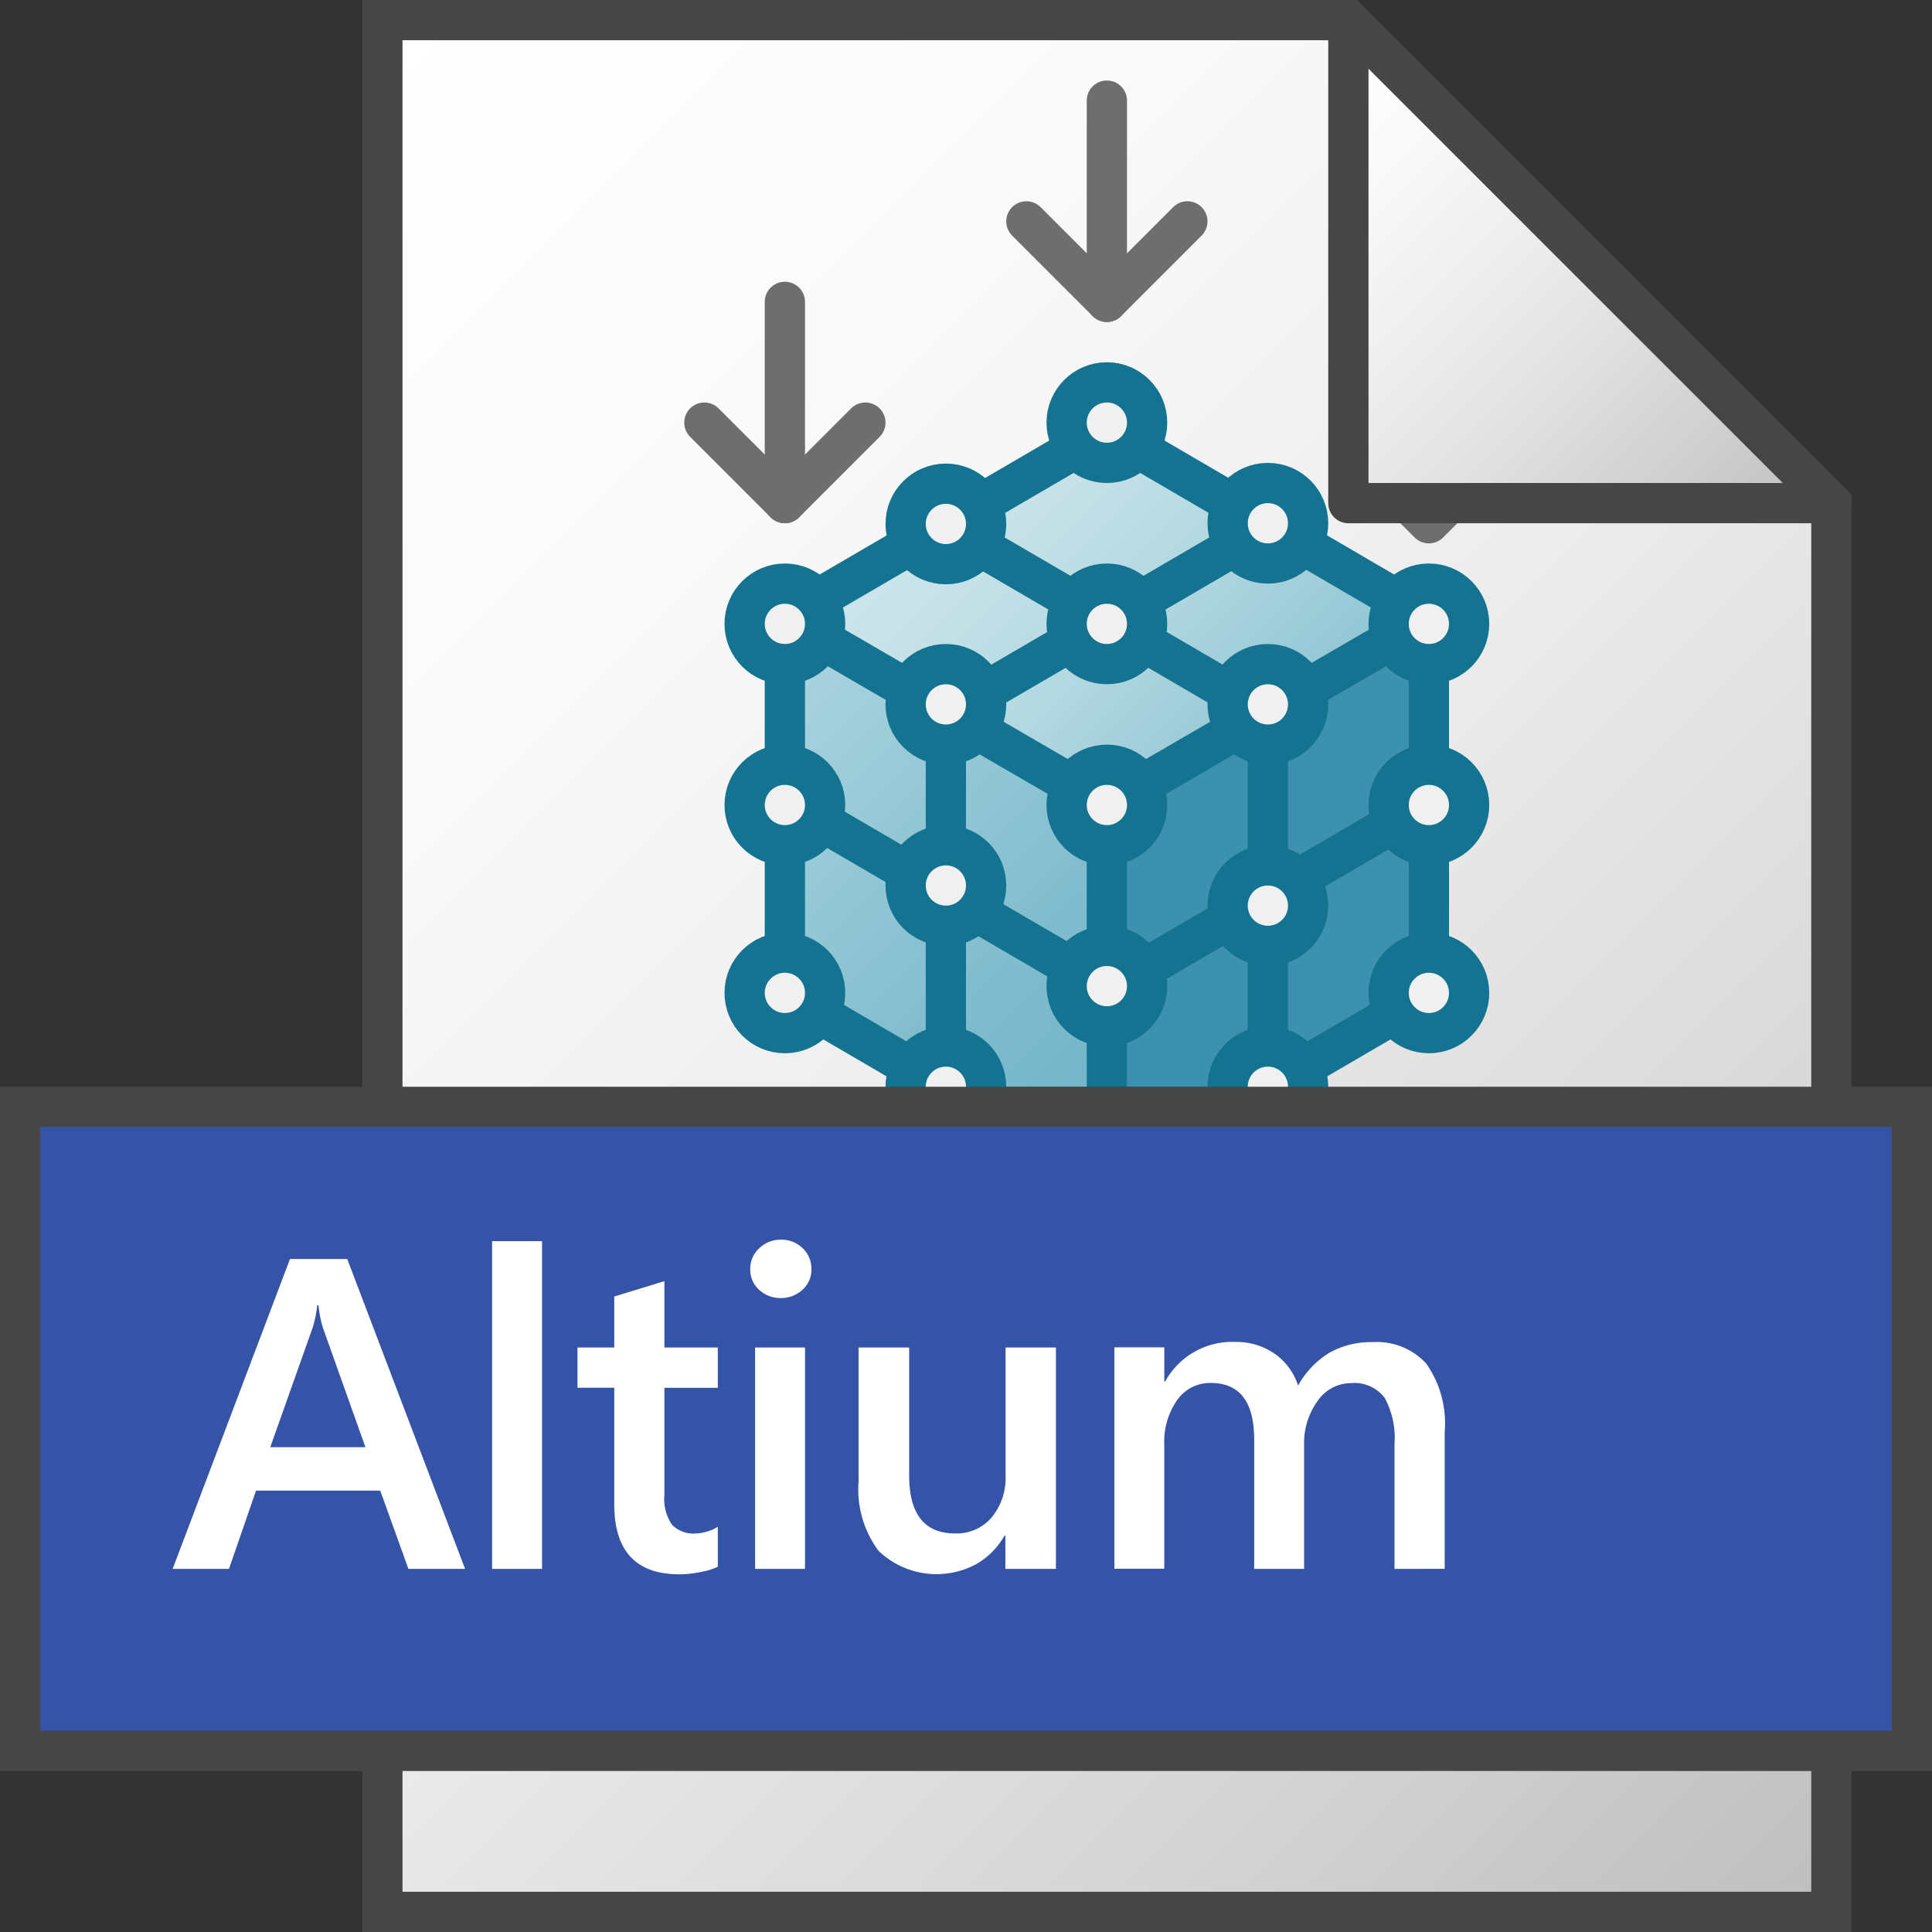 <svg id="Layer_1" data-name="Layer 1" xmlns="http://www.w3.org/2000/svg" xmlns:xlink="http://www.w3.org/1999/xlink" viewBox="0 0 48 48">
  
    <rect x="0" y="0" width="48" height="48" fill="#333333" stroke="none"/>
  
    <linearGradient id="linear-gradient" x1="3.75" y1="41.75" x2="45.25" y2="0.25" gradientTransform="matrix(1, 0, 0, -1, 0, 48)" gradientUnits="userSpaceOnUse">
      <stop offset="0" stop-color="#fff"/>
      <stop offset="0.232" stop-color="#fafafa"/>
      <stop offset="0.496" stop-color="#ededed"/>
      <stop offset="0.775" stop-color="#d6d6d6"/>
      <stop offset="1" stop-color="#bebebe"/>
    </linearGradient>
    <linearGradient id="linear-gradient-2" x1="23.5" y1="11.356" x2="31.5" y2="19.356" gradientUnits="userSpaceOnUse">
      <stop offset="0" stop-color="#cde6eb"/>
      <stop offset="0.221" stop-color="#c6e2e8"/>
      <stop offset="0.542" stop-color="#b3d8e1"/>
      <stop offset="0.921" stop-color="#93c7d5"/>
      <stop offset="1" stop-color="#8cc3d2"/>
    </linearGradient>
    <linearGradient id="linear-gradient-3" x1="18.006" y1="16.85" x2="28.078" y2="26.922" gradientUnits="userSpaceOnUse">
      <stop offset="0" stop-color="#afd7e1"/>
      <stop offset="0.159" stop-color="#a4d0dc"/>
      <stop offset="0.706" stop-color="#80bcce"/>
      <stop offset="1" stop-color="#73b4c8"/>
    </linearGradient>
    <linearGradient id="paper_gradient" data-name="paper gradient" x1="30.5" y1="44.5" x2="42.5" y2="32.5" gradientTransform="matrix(1, 0, 0, -1, 0, 48)" gradientUnits="userSpaceOnUse">
      <stop offset="0" stop-color="#fff"/>
      <stop offset="0.221" stop-color="#f8f8f8"/>
      <stop offset="0.541" stop-color="#e5e5e5"/>
      <stop offset="0.92" stop-color="#c6c6c6"/>
      <stop offset="1" stop-color="#bebebe"/>
    </linearGradient>
  
  <polygon points="33.5 0.5 9.5 0.5 9.5 47.5 45.5 47.5 45.5 12.5 33.5 0.5" stroke="#464646" stroke-miterlimit="10" fill="url(#linear-gradient)"/>
  <polygon points="35.5 15.356 27.5 10.689 19.5 15.356 27.5 20 35.5 15.356" fill="url(#linear-gradient-2)"/>
  <polygon points="19.5 15.356 19.5 24.689 24.319 27.5 27.5 27.5 27.5 20 19.5 15.356" fill="url(#linear-gradient-3)"/>
  <polygon points="27.5 20 27.5 27.5 30.681 27.5 35.5 24.689 35.5 15.356 27.5 20" fill="#3c91af"/>
  <polyline points="19.5 15.356 27.5 20 35.5 15.356" fill="none" stroke="#147391"/>
  <polyline points="19.75 20.022 27.555 24.575 35.36 20.022" fill="none" stroke="#147391"/>
  <line x1="27.5" y1="20" x2="27.5" y2="27.5" fill="#3c91af" stroke="#147391" stroke-linejoin="round"/>
  <path d="M27.5,10.689l-8,4.667v9.333L24.319,27.5h6.362L35.5,24.689V15.356Z" fill="none" stroke="#147391" stroke-miterlimit="10"/>
  <polyline points="23.5 27 23.5 17.75 31.305 13.195" fill="none" stroke="#147391" stroke-miterlimit="10"/>
  <polyline points="23.695 13.193 31.5 17.746 31.5 27" fill="none" stroke="#147391" stroke-miterlimit="10"/>
  <circle cx="27.5" cy="20" r="1" fill="#f0f0f0" stroke="#147391"/>
  <circle cx="27.5" cy="24.5" r="1" fill="#f0f0f0" stroke="#147391"/>
  <circle cx="19.5" cy="15.5" r="1" fill="#f0f0f0" stroke="#147391"/>
  <circle cx="23.5" cy="13.017" r="1" fill="#f0f0f0" stroke="#147391"/>
  <circle cx="27.5" cy="15.5" r="1" fill="#f0f0f0" stroke="#147391"/>
  <circle cx="27.5" cy="10.5" r="1" fill="#f0f0f0" stroke="#147391"/>
  <circle cx="31.5" cy="13" r="1" fill="#f0f0f0" stroke="#147391"/>
  <circle cx="35.5" cy="24.668" r="1" fill="#f0f0f0" stroke="#147391"/>
  <circle cx="23.5" cy="17.5" r="1" fill="#f0f0f0" stroke="#147391"/>
  <circle cx="23.5" cy="22" r="1" fill="#f0f0f0" stroke="#147391"/>
  <circle cx="19.5" cy="20" r="1" fill="#f0f0f0" stroke="#147391"/>
  <circle cx="23.5" cy="27" r="1" fill="#f0f0f0" stroke="#147391"/>
  <circle cx="31.5" cy="27" r="1" fill="#f0f0f0" stroke="#147391"/>
  <circle cx="31.5" cy="22.5" r="1" fill="#f0f0f0" stroke="#147391"/>
  <circle cx="31.5" cy="17.5" r="1" fill="#f0f0f0" stroke="#147391"/>
  <circle cx="19.5" cy="24.668" r="1" fill="#f0f0f0" stroke="#147391"/>
  <circle cx="35.5" cy="20" r="1" fill="#f0f0f0" stroke="#147391"/>
  <circle cx="35.5" cy="15.5" r="1" fill="#f0f0f0" stroke="#147391"/>
  <polyline points="25.5 5.5 27.5 7.5 29.5 5.5" fill="none" stroke="#6e6e6e" stroke-linecap="round" stroke-linejoin="round"/>
  <line x1="27.5" y1="2.5" x2="27.5" y2="7.5" fill="none" stroke="#6e6e6e" stroke-linecap="round" stroke-linejoin="round"/>
  <polyline points="17.5 10.5 19.5 12.5 21.5 10.5" fill="none" stroke="#6e6e6e" stroke-linecap="round" stroke-linejoin="round"/>
  <polyline points="35 12.5 35.5 13 36 12.5" fill="none" stroke="#6e6e6e" stroke-linecap="round" stroke-linejoin="round"/>
  <line x1="19.5" y1="7.5" x2="19.5" y2="12.5" fill="none" stroke="#6e6e6e" stroke-linecap="round" stroke-linejoin="round"/>
  <polygon points="33.5 0.5 33.5 12.5 45.5 12.5 33.5 0.5" stroke="#464646" stroke-linejoin="round" fill="url(#paper_gradient)"/>
  <rect x="0.5" y="27.5" width="47" height="16" fill="#3554a7" stroke="#464646" stroke-miterlimit="10"/>
  
    <path d="M10.147,38.979l-.7-1.945H6.361l-.672,1.945h-1.4l2.916-7.7H8.627l2.928,7.7ZM7.913,32.431H7.881a2.869,2.869,0,0,1-.113.553L6.715,35.955H9.079L8.021,32.984A2.852,2.852,0,0,1,7.913,32.431Z" fill="#fff"/>
    <path d="M12.226,38.979V30.836h1.241v8.143Z" fill="#fff"/>
    <path d="M17.834,38.925a1.541,1.541,0,0,1-.4.126,2.66,2.66,0,0,1-.556.062q-1.617,0-1.617-1.74V34.478h-.913v-1h.913V32.211l1.246-.381v1.649h1.327v1H16.507v2.664a1.135,1.135,0,0,0,.188.738.743.743,0,0,0,.591.218,1.038,1.038,0,0,0,.272-.046.977.977,0,0,0,.276-.121Z" fill="#fff"/>
    <path d="M20.16,31.534a.665.665,0,0,1-.223.51.769.769,0,0,1-.54.205.758.758,0,0,1-.537-.205.665.665,0,0,1-.22-.51.686.686,0,0,1,.223-.521A.753.753,0,0,1,19.4,30.8a.742.742,0,0,1,.545.215A.7.7,0,0,1,20.16,31.534Zm-1.4,7.445v-5.5H20v5.5Z" fill="#fff"/>
    <path d="M24.978,38.979v-.828h-.021a1.885,1.885,0,0,1-.686.7,2.08,2.08,0,0,1-2.44-.317,2.546,2.546,0,0,1-.5-1.724V33.479h1.257v3.179q0,1.44,1.144,1.44a1.14,1.14,0,0,0,.907-.4,1.537,1.537,0,0,0,.344-1.042V33.479h1.251v5.5Z" fill="#fff"/>
    <path d="M34.646,38.979v-3.1a2.086,2.086,0,0,0-.247-1.155.948.948,0,0,0-.843-.36,1,1,0,0,0-.822.446A1.77,1.77,0,0,0,32.4,35.89v3.089h-1.24V35.767q0-1.407-1.08-1.408a1,1,0,0,0-.835.427,1.8,1.8,0,0,0-.319,1.1v3.089H27.686v-5.5h1.241v.848h.021a1.9,1.9,0,0,1,1.74-.983,1.671,1.671,0,0,1,.969.285,1.543,1.543,0,0,1,.594.8,2.193,2.193,0,0,1,.787-.822,2.111,2.111,0,0,1,1.061-.258,1.667,1.667,0,0,1,1.335.532,2.584,2.584,0,0,1,.459,1.7v3.4Z" fill="#fff"/>
  
</svg>
